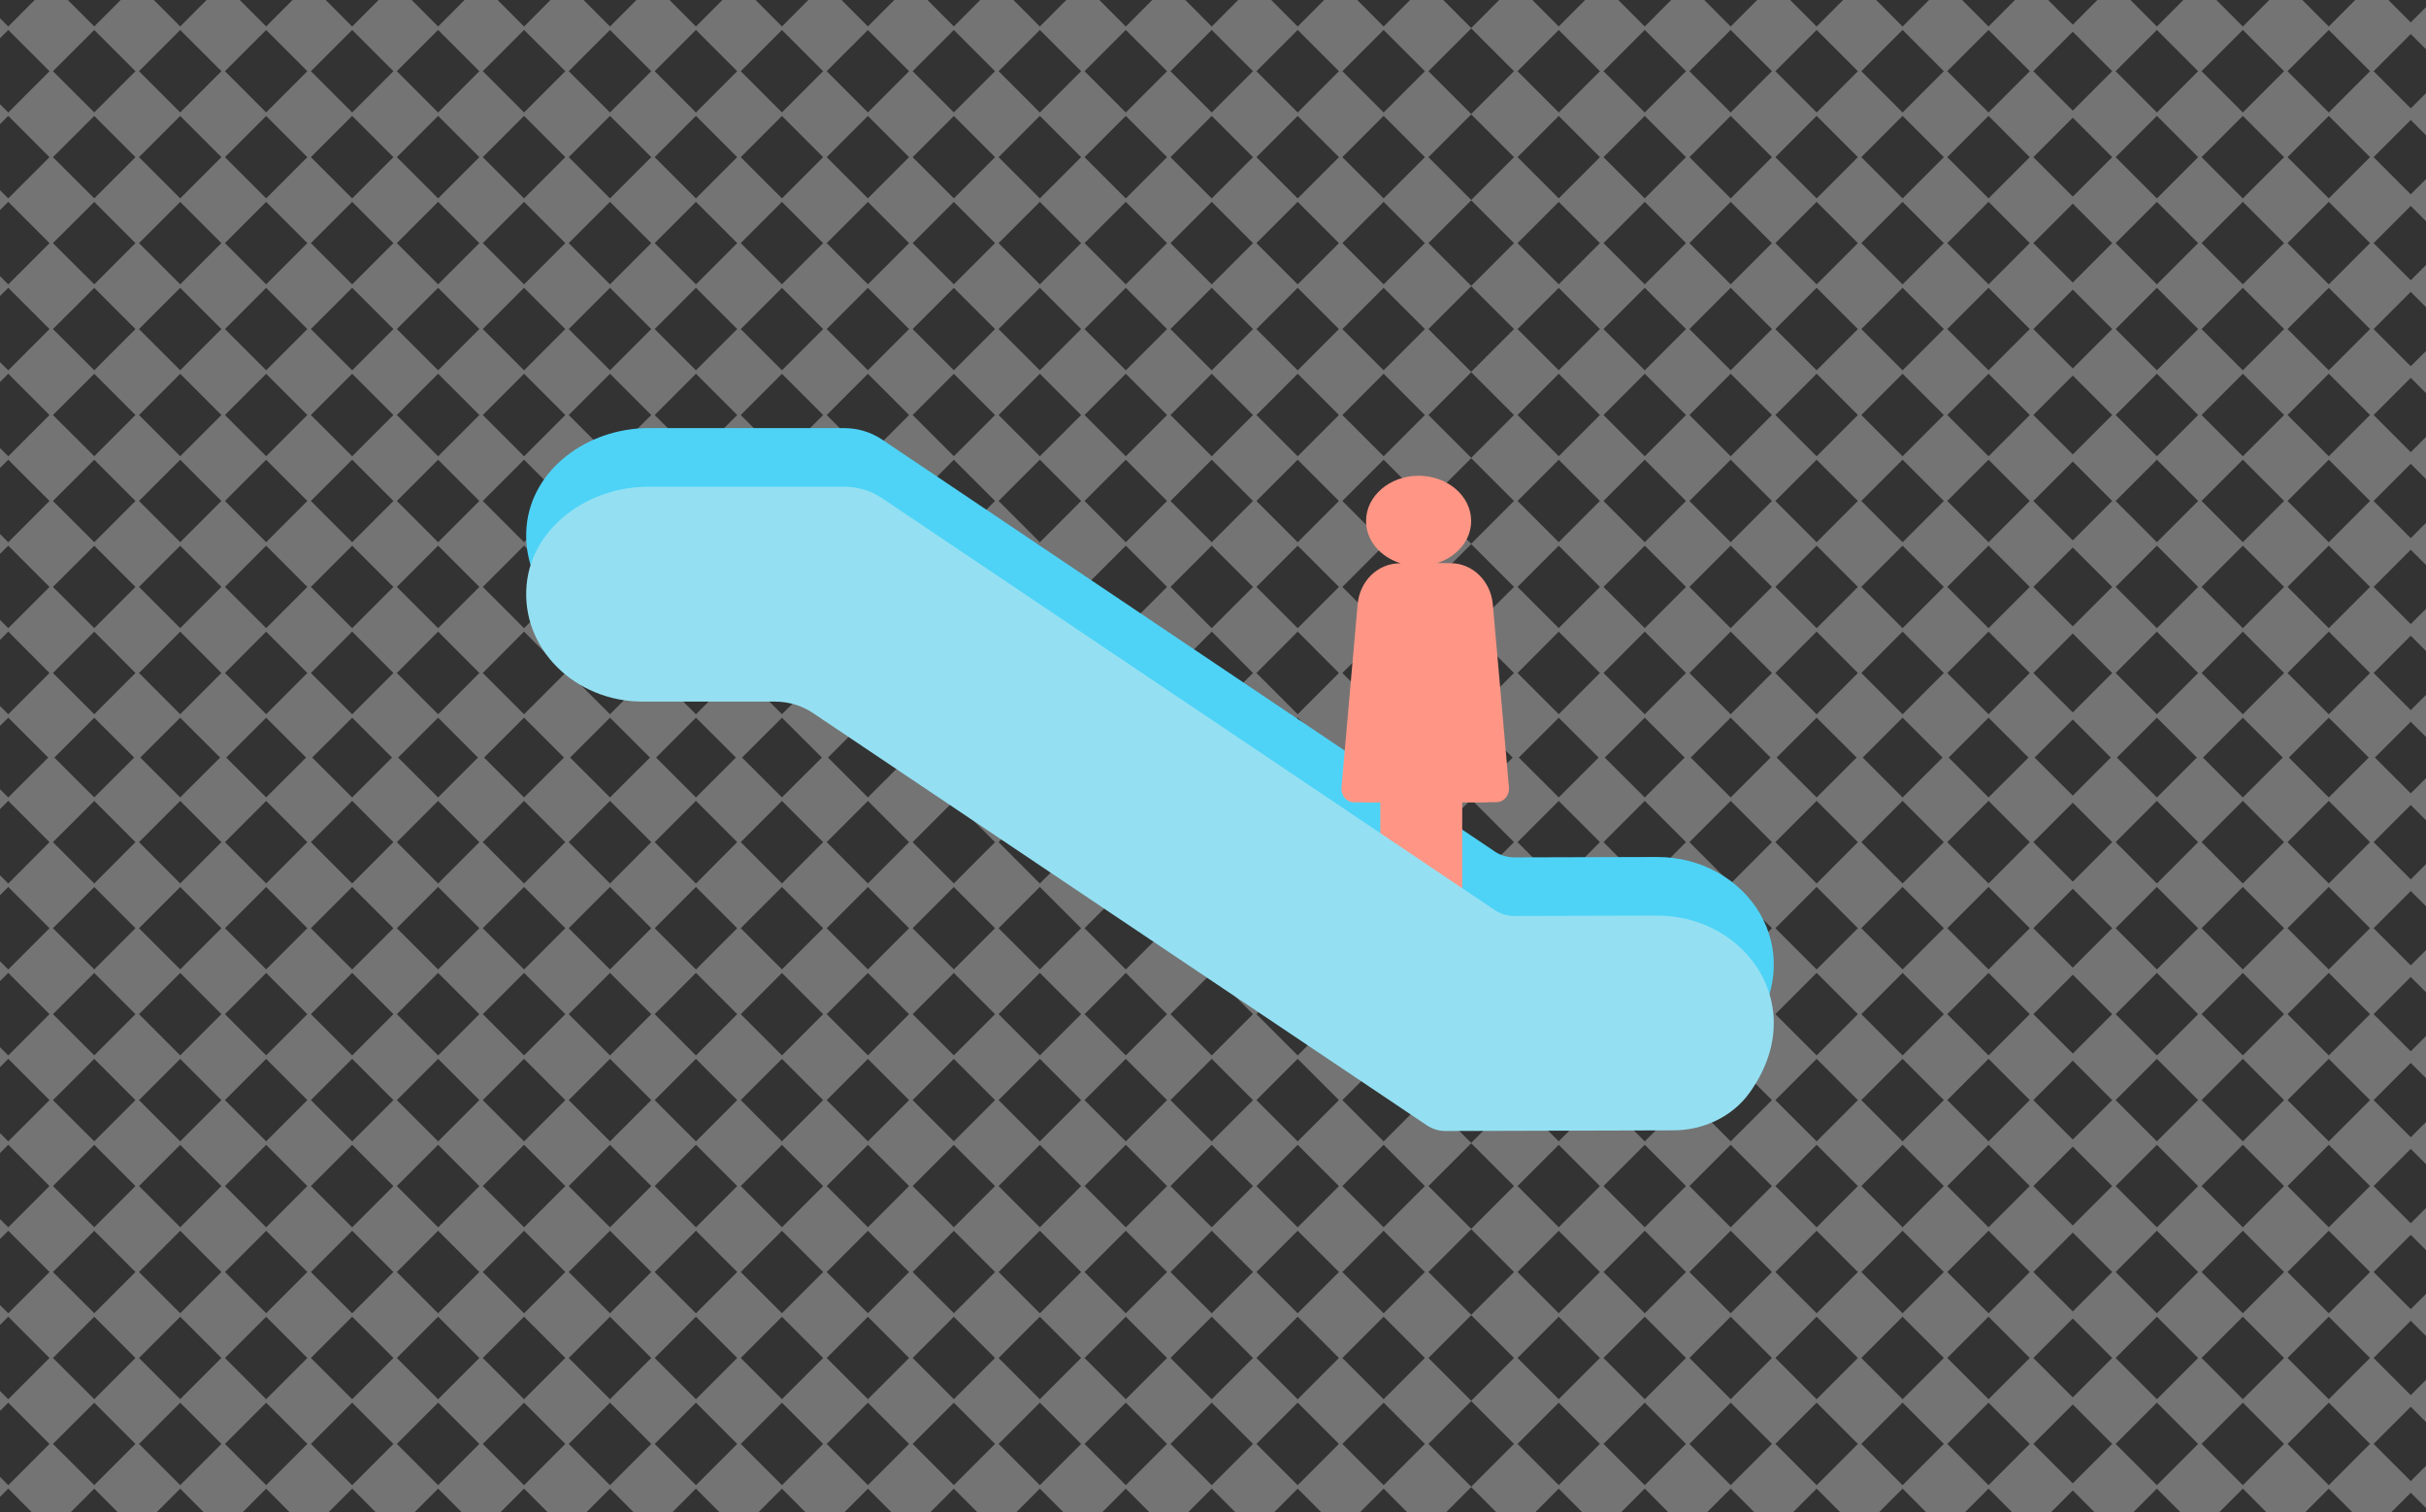 <?xml version="1.0" encoding="UTF-8"?><svg id="Layer_1" xmlns="http://www.w3.org/2000/svg" viewBox="0 0 192.51 119.99"><rect x="0" y="0" width="192.51" height="119.99" fill="#333333" stroke="none"/><defs><style>.cls-1{fill:#efefef;}.cls-2{fill:#ff9685;}.cls-3{fill:#94e0f2;}.cls-4{fill:#4ed3f7;}.cls-5{opacity:.35;}</style></defs><g class="cls-5"><polygon class="cls-1" points="-2.62 -1.18 .79 -4.59 -2.75 -8.13 -6.3 -4.59 -2.89 -1.18 -6.3 2.24 -2.89 5.65 -6.3 9.06 -2.89 12.47 -6.3 15.88 -2.89 19.29 -6.3 22.7 -2.89 26.11 -6.3 29.52 -2.89 32.93 -6.3 36.34 -2.89 39.75 -6.3 43.16 -2.89 46.57 -6.3 49.98 -2.89 53.4 -6.3 56.81 -2.75 60.35 .79 56.81 -2.62 53.4 .79 49.98 -2.62 46.57 .79 43.16 -2.62 39.75 .79 36.34 -2.62 32.93 .79 29.52 -2.62 26.11 .79 22.7 -2.62 19.29 .79 15.88 -2.62 12.47 .79 9.06 -2.62 5.65 .79 2.24 -2.62 -1.18"/><polygon class="cls-1" points="4.2 -1.18 7.62 -4.59 4.07 -8.13 .52 -4.59 3.93 -1.18 .52 2.24 3.93 5.65 .52 9.06 3.93 12.47 .52 15.88 3.93 19.29 .52 22.7 3.93 26.11 .52 29.52 3.93 32.93 .52 36.34 3.93 39.75 .52 43.16 3.93 46.57 .52 49.98 3.93 53.4 .52 56.81 4.07 60.35 7.62 56.81 4.2 53.4 7.62 49.98 4.2 46.57 7.62 43.16 4.2 39.75 7.62 36.34 4.2 32.93 7.62 29.52 4.2 26.11 7.62 22.7 4.2 19.29 7.62 15.88 4.2 12.47 7.62 9.06 4.2 5.65 7.62 2.24 4.2 -1.18"/><polygon class="cls-1" points="11.03 -1.18 14.44 -4.59 10.89 -8.13 7.34 -4.59 10.75 -1.18 7.34 2.24 10.75 5.65 7.34 9.06 10.75 12.47 7.34 15.88 10.75 19.29 7.34 22.7 10.75 26.11 7.34 29.52 10.75 32.93 7.34 36.34 10.75 39.75 7.34 43.16 10.75 46.57 7.34 49.98 10.75 53.4 7.34 56.81 10.89 60.35 14.44 56.81 11.03 53.4 14.44 49.98 11.03 46.57 14.44 43.16 11.03 39.75 14.44 36.34 11.03 32.93 14.44 29.52 11.03 26.11 14.44 22.7 11.03 19.29 14.44 15.88 11.03 12.47 14.44 9.06 11.03 5.65 14.44 2.24 11.03 -1.18"/><polygon class="cls-1" points="17.85 -1.18 21.26 -4.59 17.71 -8.13 14.16 -4.59 17.57 -1.18 14.16 2.24 17.57 5.65 14.16 9.06 17.57 12.47 14.16 15.88 17.57 19.29 14.16 22.7 17.57 26.11 14.16 29.52 17.57 32.93 14.16 36.34 17.57 39.75 14.16 43.16 17.57 46.57 14.16 49.98 17.57 53.4 14.16 56.81 17.71 60.35 21.26 56.81 17.85 53.4 21.26 49.98 17.85 46.57 21.26 43.16 17.85 39.75 21.26 36.34 17.85 32.93 21.26 29.52 17.85 26.11 21.26 22.7 17.85 19.29 21.26 15.88 17.85 12.47 21.26 9.06 17.85 5.65 21.26 2.24 17.85 -1.18"/><polygon class="cls-1" points="24.67 -1.18 28.08 -4.59 24.53 -8.13 20.98 -4.59 24.39 -1.18 20.98 2.24 24.39 5.65 20.98 9.06 24.39 12.47 20.98 15.88 24.39 19.29 20.98 22.7 24.39 26.11 20.98 29.52 24.39 32.93 20.98 36.34 24.39 39.75 20.98 43.16 24.39 46.57 20.98 49.98 24.39 53.4 20.98 56.81 24.53 60.35 28.08 56.81 24.67 53.4 28.08 49.98 24.67 46.57 28.08 43.16 24.67 39.75 28.08 36.34 24.67 32.93 28.08 29.52 24.67 26.11 28.08 22.7 24.67 19.29 28.08 15.88 24.67 12.47 28.08 9.06 24.67 5.65 28.08 2.24 24.67 -1.18"/><polygon class="cls-1" points="31.49 -1.18 34.9 -4.59 31.35 -8.13 27.81 -4.59 31.22 -1.18 27.81 2.24 31.22 5.65 27.81 9.06 31.22 12.47 27.81 15.88 31.22 19.29 27.81 22.7 31.22 26.11 27.81 29.52 31.22 32.93 27.81 36.34 31.22 39.75 27.81 43.16 31.22 46.57 27.81 49.98 31.22 53.4 27.81 56.81 31.35 60.35 34.9 56.81 31.49 53.4 34.9 49.98 31.49 46.57 34.9 43.16 31.49 39.75 34.9 36.34 31.49 32.93 34.9 29.52 31.49 26.11 34.9 22.7 31.49 19.29 34.9 15.88 31.49 12.47 34.9 9.06 31.49 5.65 34.9 2.24 31.49 -1.18"/><polygon class="cls-1" points="38.31 -1.18 41.72 -4.59 38.17 -8.13 34.63 -4.59 38.04 -1.18 34.63 2.24 38.04 5.65 34.63 9.06 38.04 12.47 34.63 15.88 38.04 19.29 34.63 22.7 38.04 26.11 34.63 29.52 38.04 32.93 34.63 36.34 38.04 39.75 34.63 43.16 38.04 46.57 34.63 49.98 38.04 53.4 34.63 56.81 38.17 60.35 41.72 56.81 38.31 53.4 41.72 49.98 38.31 46.57 41.72 43.16 38.31 39.75 41.72 36.34 38.31 32.93 41.72 29.52 38.31 26.11 41.72 22.7 38.31 19.29 41.72 15.88 38.31 12.47 41.72 9.06 38.31 5.65 41.72 2.24 38.31 -1.18"/><polygon class="cls-1" points="45.13 -1.18 48.54 -4.59 45 -8.13 41.45 -4.59 44.86 -1.18 41.45 2.24 44.86 5.65 41.45 9.06 44.86 12.47 41.45 15.88 44.86 19.29 41.45 22.7 44.86 26.11 41.45 29.52 44.86 32.93 41.45 36.34 44.86 39.75 41.45 43.16 44.86 46.57 41.45 49.98 44.86 53.4 41.45 56.81 45 60.35 48.54 56.81 45.13 53.4 48.54 49.98 45.13 46.57 48.54 43.16 45.13 39.75 48.54 36.34 45.13 32.93 48.54 29.52 45.13 26.11 48.54 22.7 45.13 19.29 48.54 15.88 45.13 12.47 48.54 9.06 45.13 5.65 48.54 2.24 45.13 -1.18"/><polygon class="cls-1" points="51.95 -1.18 55.36 -4.59 51.82 -8.13 48.27 -4.59 51.68 -1.18 48.27 2.24 51.68 5.65 48.27 9.06 51.68 12.47 48.27 15.88 51.68 19.29 48.27 22.7 51.68 26.11 48.27 29.52 51.68 32.93 48.27 36.34 51.68 39.75 48.27 43.16 51.68 46.57 48.27 49.98 51.68 53.4 48.27 56.81 51.82 60.35 55.36 56.81 51.95 53.4 55.36 49.98 51.95 46.57 55.36 43.16 51.95 39.75 55.36 36.34 51.95 32.93 55.36 29.52 51.95 26.11 55.36 22.7 51.95 19.29 55.36 15.88 51.95 12.47 55.36 9.06 51.95 5.65 55.36 2.24 51.95 -1.18"/><polygon class="cls-1" points="58.78 -1.18 62.19 -4.59 58.64 -8.13 55.09 -4.59 58.5 -1.18 55.09 2.24 58.5 5.65 55.09 9.06 58.5 12.47 55.09 15.88 58.5 19.29 55.09 22.7 58.5 26.11 55.09 29.52 58.5 32.93 55.09 36.34 58.5 39.75 55.09 43.16 58.5 46.57 55.09 49.98 58.5 53.4 55.09 56.81 58.64 60.35 62.19 56.81 58.78 53.4 62.19 49.98 58.78 46.57 62.19 43.16 58.78 39.75 62.19 36.34 58.78 32.93 62.19 29.52 58.78 26.11 62.19 22.7 58.78 19.29 62.19 15.88 58.78 12.47 62.19 9.06 58.78 5.65 62.19 2.24 58.78 -1.18"/><polygon class="cls-1" points="65.6 -1.18 69.01 -4.59 65.46 -8.13 61.91 -4.59 65.32 -1.18 61.91 2.24 65.32 5.65 61.91 9.06 65.32 12.47 61.91 15.88 65.32 19.29 61.91 22.7 65.32 26.11 61.91 29.52 65.32 32.93 61.91 36.34 65.32 39.75 61.91 43.16 65.32 46.57 61.91 49.98 65.32 53.4 61.91 56.81 65.46 60.35 69.01 56.81 65.6 53.4 69.01 49.98 65.6 46.57 69.01 43.16 65.6 39.75 69.01 36.34 65.6 32.93 69.01 29.52 65.6 26.11 69.01 22.7 65.6 19.29 69.01 15.88 65.6 12.47 69.01 9.06 65.6 5.65 69.01 2.24 65.6 -1.18"/><polygon class="cls-1" points="72.42 -1.18 75.83 -4.59 72.28 -8.13 68.73 -4.59 72.14 -1.18 68.73 2.24 72.14 5.65 68.73 9.06 72.14 12.47 68.73 15.88 72.14 19.29 68.73 22.7 72.14 26.11 68.73 29.52 72.14 32.93 68.73 36.34 72.14 39.75 68.73 43.16 72.14 46.57 68.73 49.98 72.14 53.4 68.73 56.81 72.28 60.35 75.83 56.81 72.42 53.4 75.83 49.98 72.42 46.57 75.83 43.16 72.42 39.75 75.83 36.34 72.42 32.93 75.83 29.52 72.42 26.11 75.83 22.7 72.42 19.29 75.83 15.88 72.42 12.47 75.83 9.06 72.42 5.65 75.83 2.24 72.42 -1.18"/><polygon class="cls-1" points="79.24 -1.18 82.65 -4.59 79.1 -8.13 75.55 -4.59 78.96 -1.18 75.55 2.24 78.96 5.65 75.55 9.06 78.96 12.47 75.55 15.88 78.96 19.29 75.55 22.7 78.96 26.11 75.55 29.52 78.96 32.93 75.55 36.34 78.96 39.75 75.55 43.16 78.96 46.57 75.55 49.98 78.96 53.4 75.55 56.81 79.1 60.35 82.65 56.81 79.24 53.4 82.65 49.98 79.24 46.57 82.65 43.16 79.24 39.75 82.65 36.34 79.24 32.93 82.65 29.52 79.24 26.11 82.65 22.7 79.24 19.29 82.65 15.88 79.24 12.47 82.65 9.06 79.24 5.65 82.65 2.24 79.24 -1.18"/><polygon class="cls-1" points="86.06 -1.18 89.47 -4.59 85.92 -8.13 82.38 -4.59 85.79 -1.18 82.38 2.24 85.79 5.65 82.38 9.06 85.79 12.47 82.38 15.88 85.79 19.29 82.38 22.7 85.79 26.11 82.38 29.52 85.79 32.93 82.38 36.34 85.79 39.75 82.38 43.16 85.79 46.57 82.38 49.98 85.79 53.4 82.38 56.81 85.92 60.35 89.47 56.81 86.06 53.4 89.47 49.98 86.06 46.57 89.47 43.16 86.06 39.75 89.47 36.34 86.06 32.93 89.47 29.52 86.06 26.11 89.47 22.7 86.06 19.29 89.47 15.88 86.06 12.47 89.47 9.06 86.06 5.65 89.47 2.24 86.06 -1.18"/><polygon class="cls-1" points="92.88 -1.18 96.29 -4.59 92.74 -8.13 89.2 -4.59 92.61 -1.18 89.2 2.24 92.61 5.65 89.2 9.06 92.61 12.47 89.2 15.88 92.61 19.29 89.2 22.7 92.61 26.11 89.2 29.52 92.61 32.93 89.2 36.34 92.61 39.75 89.2 43.16 92.61 46.57 89.2 49.98 92.61 53.4 89.2 56.81 92.74 60.35 96.29 56.81 92.88 53.4 96.29 49.98 92.88 46.57 96.29 43.16 92.88 39.75 96.29 36.34 92.88 32.93 96.29 29.52 92.88 26.11 96.29 22.7 92.88 19.29 96.29 15.88 92.88 12.47 96.29 9.06 92.88 5.65 96.29 2.24 92.88 -1.18"/><polygon class="cls-1" points="99.7 -1.18 103.11 -4.59 99.57 -8.13 96.02 -4.59 99.43 -1.18 96.02 2.24 99.43 5.65 96.02 9.06 99.43 12.47 96.02 15.88 99.43 19.29 96.02 22.7 99.43 26.11 96.02 29.52 99.43 32.93 96.02 36.34 99.43 39.75 96.02 43.16 99.43 46.57 96.02 49.98 99.43 53.4 96.02 56.81 99.57 60.35 103.11 56.81 99.7 53.4 103.11 49.98 99.7 46.57 103.11 43.16 99.7 39.75 103.11 36.34 99.7 32.93 103.11 29.52 99.7 26.11 103.11 22.7 99.7 19.29 103.11 15.88 99.7 12.47 103.11 9.06 99.7 5.65 103.11 2.24 99.7 -1.18"/><polygon class="cls-1" points="106.52 -1.18 109.93 -4.59 106.39 -8.13 102.84 -4.59 106.25 -1.18 102.84 2.24 106.25 5.65 102.84 9.06 106.25 12.47 102.84 15.88 106.25 19.29 102.84 22.7 106.25 26.11 102.84 29.52 106.25 32.93 102.84 36.34 106.25 39.75 102.84 43.16 106.25 46.57 102.84 49.98 106.25 53.4 102.84 56.81 106.39 60.35 109.93 56.81 106.52 53.4 109.93 49.98 106.52 46.57 109.93 43.16 106.52 39.75 109.93 36.34 106.52 32.93 109.93 29.52 106.52 26.11 109.93 22.7 106.52 19.29 109.93 15.88 106.52 12.47 109.93 9.06 106.52 5.65 109.93 2.24 106.52 -1.18"/><polygon class="cls-1" points="113.35 -1.18 116.76 -4.59 113.21 -8.13 109.66 -4.59 113.07 -1.18 109.66 2.24 113.07 5.65 109.66 9.06 113.07 12.47 109.66 15.88 113.07 19.29 109.66 22.7 113.07 26.11 109.66 29.52 113.07 32.93 109.66 36.34 113.07 39.75 109.66 43.16 113.07 46.57 109.66 49.98 113.07 53.4 109.66 56.81 113.21 60.35 116.76 56.81 113.35 53.4 116.76 49.98 113.35 46.57 116.76 43.16 113.35 39.75 116.76 36.34 113.35 32.93 116.76 29.52 113.35 26.11 116.76 22.7 113.35 19.29 116.76 15.88 113.35 12.47 116.76 9.06 113.35 5.65 116.76 2.24 113.35 -1.18"/><polygon class="cls-1" points="120.42 -1.18 123.83 -4.59 120.28 -8.13 116.73 -4.59 120.14 -1.18 116.73 2.24 120.14 5.65 116.73 9.06 120.14 12.47 116.73 15.88 120.14 19.29 116.73 22.7 120.14 26.11 116.73 29.52 120.14 32.93 116.73 36.34 120.14 39.75 116.73 43.16 120.14 46.57 116.73 49.98 120.14 53.4 116.73 56.81 120.28 60.35 123.83 56.81 120.42 53.4 123.83 49.98 120.42 46.57 123.83 43.16 120.42 39.75 123.83 36.34 120.42 32.93 123.83 29.52 120.42 26.11 123.83 22.7 120.42 19.29 123.83 15.88 120.42 12.47 123.83 9.06 120.42 5.65 123.83 2.24 120.42 -1.18"/><polygon class="cls-1" points="127.24 -1.18 130.65 -4.59 127.1 -8.13 123.55 -4.59 126.96 -1.18 123.55 2.24 126.96 5.65 123.55 9.06 126.96 12.47 123.55 15.88 126.96 19.29 123.55 22.7 126.96 26.11 123.55 29.52 126.96 32.93 123.55 36.34 126.96 39.75 123.55 43.16 126.96 46.57 123.55 49.98 126.96 53.4 123.55 56.81 127.1 60.35 130.65 56.81 127.24 53.4 130.65 49.98 127.24 46.57 130.65 43.16 127.24 39.75 130.65 36.34 127.24 32.93 130.65 29.52 127.24 26.11 130.65 22.7 127.24 19.29 130.65 15.88 127.24 12.47 130.65 9.06 127.24 5.65 130.65 2.24 127.24 -1.18"/><polygon class="cls-1" points="134.06 -1.18 137.47 -4.59 133.92 -8.13 130.38 -4.59 133.79 -1.18 130.38 2.24 133.79 5.65 130.38 9.06 133.79 12.47 130.38 15.88 133.79 19.29 130.38 22.7 133.79 26.11 130.38 29.52 133.79 32.93 130.38 36.34 133.79 39.75 130.38 43.16 133.79 46.57 130.38 49.98 133.79 53.4 130.38 56.81 133.92 60.35 137.47 56.81 134.06 53.4 137.47 49.98 134.06 46.57 137.47 43.16 134.06 39.75 137.47 36.34 134.06 32.93 137.47 29.52 134.06 26.11 137.47 22.7 134.06 19.29 137.47 15.88 134.06 12.47 137.47 9.06 134.06 5.65 137.47 2.24 134.06 -1.18"/><polygon class="cls-1" points="140.88 -1.18 144.29 -4.59 140.74 -8.13 137.2 -4.59 140.61 -1.18 137.2 2.24 140.61 5.65 137.2 9.06 140.61 12.47 137.2 15.88 140.61 19.29 137.2 22.7 140.61 26.11 137.2 29.52 140.61 32.93 137.2 36.34 140.61 39.75 137.2 43.16 140.61 46.57 137.2 49.98 140.61 53.4 137.2 56.81 140.74 60.35 144.29 56.81 140.88 53.4 144.29 49.98 140.88 46.57 144.29 43.16 140.88 39.75 144.29 36.34 140.88 32.93 144.29 29.52 140.88 26.11 144.29 22.7 140.88 19.29 144.29 15.88 140.88 12.47 144.29 9.06 140.88 5.65 144.29 2.24 140.88 -1.18"/><polygon class="cls-1" points="147.7 -1.18 151.11 -4.59 147.57 -8.13 144.02 -4.59 147.43 -1.18 144.02 2.24 147.43 5.65 144.02 9.06 147.43 12.47 144.02 15.88 147.43 19.29 144.02 22.7 147.43 26.11 144.02 29.52 147.43 32.93 144.02 36.34 147.43 39.75 144.02 43.16 147.43 46.57 144.02 49.98 147.43 53.4 144.02 56.81 147.57 60.35 151.11 56.81 147.7 53.4 151.11 49.98 147.7 46.57 151.11 43.16 147.7 39.75 151.11 36.34 147.7 32.93 151.11 29.52 147.7 26.11 151.11 22.7 147.7 19.29 151.11 15.88 147.7 12.47 151.11 9.06 147.7 5.65 151.11 2.24 147.7 -1.18"/><polygon class="cls-1" points="154.52 -1.18 157.93 -4.59 154.39 -8.13 150.84 -4.59 154.25 -1.18 150.84 2.24 154.25 5.65 150.84 9.06 154.25 12.47 150.84 15.88 154.25 19.29 150.84 22.7 154.25 26.11 150.84 29.52 154.25 32.93 150.84 36.34 154.25 39.75 150.84 43.16 154.25 46.57 150.84 49.98 154.25 53.4 150.84 56.81 154.39 60.35 157.93 56.81 154.52 53.4 157.93 49.98 154.52 46.57 157.93 43.16 154.52 39.75 157.93 36.34 154.52 32.93 157.93 29.52 154.52 26.11 157.93 22.7 154.52 19.29 157.93 15.88 154.52 12.47 157.93 9.06 154.52 5.65 157.93 2.24 154.52 -1.18"/><polygon class="cls-1" points="161.35 -1.18 164.76 -4.59 161.21 -8.13 157.66 -4.59 161.07 -1.18 157.66 2.24 161.07 5.65 157.66 9.06 161.07 12.47 157.66 15.88 161.07 19.29 157.66 22.7 161.07 26.11 157.66 29.52 161.07 32.93 157.66 36.34 161.07 39.75 157.66 43.16 161.07 46.57 157.66 49.98 161.07 53.4 157.66 56.81 161.21 60.35 164.76 56.81 161.35 53.4 164.76 49.98 161.35 46.57 164.76 43.16 161.35 39.75 164.76 36.34 161.35 32.93 164.76 29.52 161.35 26.11 164.76 22.7 161.35 19.29 164.76 15.88 161.35 12.47 164.76 9.06 161.35 5.65 164.76 2.24 161.35 -1.18"/><polygon class="cls-1" points="167.88 -1.18 171.29 -4.59 167.74 -8.13 164.2 -4.59 167.61 -1.18 164.2 2.24 167.61 5.65 164.2 9.06 167.61 12.47 164.2 15.88 167.61 19.29 164.2 22.7 167.61 26.11 164.2 29.52 167.61 32.93 164.2 36.34 167.61 39.75 164.2 43.16 167.61 46.57 164.2 49.98 167.61 53.4 164.2 56.81 167.74 60.35 171.29 56.81 167.88 53.4 171.29 49.98 167.88 46.57 171.29 43.16 167.88 39.75 171.29 36.34 167.88 32.93 171.29 29.52 167.88 26.11 171.29 22.7 167.88 19.29 171.29 15.88 167.88 12.47 171.29 9.06 167.88 5.65 171.29 2.24 167.88 -1.18"/><polygon class="cls-1" points="174.7 -1.18 178.11 -4.59 174.57 -8.13 171.02 -4.59 174.43 -1.18 171.02 2.24 174.43 5.65 171.02 9.06 174.43 12.47 171.02 15.88 174.43 19.29 171.02 22.7 174.43 26.11 171.02 29.52 174.43 32.93 171.02 36.34 174.43 39.75 171.02 43.16 174.43 46.57 171.02 49.98 174.43 53.4 171.02 56.81 174.57 60.35 178.11 56.81 174.7 53.4 178.11 49.98 174.7 46.57 178.11 43.16 174.7 39.75 178.11 36.34 174.7 32.93 178.11 29.52 174.7 26.11 178.11 22.7 174.7 19.29 178.11 15.88 174.7 12.47 178.11 9.06 174.7 5.65 178.11 2.24 174.7 -1.18"/><polygon class="cls-1" points="181.52 -1.18 184.93 -4.59 181.39 -8.13 177.84 -4.59 181.25 -1.18 177.84 2.24 181.25 5.65 177.84 9.06 181.25 12.47 177.84 15.88 181.25 19.29 177.84 22.7 181.25 26.11 177.84 29.52 181.25 32.93 177.84 36.34 181.25 39.75 177.84 43.16 181.25 46.57 177.84 49.98 181.25 53.4 177.84 56.81 181.39 60.35 184.93 56.81 181.52 53.4 184.93 49.98 181.52 46.57 184.93 43.16 181.52 39.75 184.93 36.34 181.52 32.93 184.93 29.52 181.52 26.11 184.93 22.7 181.52 19.29 184.93 15.88 181.52 12.47 184.93 9.06 181.52 5.65 184.93 2.24 181.52 -1.18"/><polygon class="cls-1" points="188.35 -1.18 191.76 -4.59 188.21 -8.13 184.66 -4.59 188.07 -1.18 184.66 2.24 188.07 5.65 184.66 9.06 188.07 12.47 184.66 15.88 188.07 19.29 184.66 22.7 188.07 26.11 184.66 29.52 188.07 32.93 184.66 36.34 188.07 39.75 184.66 43.16 188.07 46.57 184.66 49.98 188.07 53.4 184.66 56.81 188.21 60.35 191.76 56.81 188.35 53.4 191.76 49.98 188.35 46.57 191.76 43.16 188.35 39.75 191.76 36.34 188.35 32.93 191.76 29.52 188.35 26.11 191.76 22.7 188.35 19.29 191.76 15.88 188.35 12.47 191.76 9.06 188.35 5.65 191.76 2.24 188.35 -1.18"/><polygon class="cls-1" points="194.52 -1.18 197.93 -4.59 194.39 -8.13 190.84 -4.59 194.25 -1.18 190.84 2.24 194.25 5.65 190.84 9.06 194.25 12.47 190.84 15.88 194.25 19.29 190.84 22.7 194.25 26.11 190.84 29.52 194.25 32.93 190.84 36.34 194.25 39.75 190.84 43.16 194.25 46.57 190.84 49.98 194.25 53.4 190.84 56.81 194.39 60.35 197.93 56.81 194.52 53.4 197.93 49.98 194.52 46.57 197.93 43.16 194.52 39.75 197.93 36.34 194.52 32.93 197.93 29.52 194.52 26.11 197.93 22.7 194.52 19.29 197.93 15.88 194.52 12.47 197.93 9.06 194.52 5.65 197.93 2.24 194.52 -1.18"/><polygon class="cls-1" points="-2.62 66.82 .79 63.41 -2.75 59.87 -6.3 63.41 -2.89 66.82 -6.3 70.24 -2.89 73.65 -6.3 77.06 -2.89 80.47 -6.3 83.88 -2.89 87.29 -6.3 90.7 -2.89 94.11 -6.3 97.52 -2.89 100.93 -6.3 104.34 -2.89 107.75 -6.3 111.16 -2.89 114.57 -6.3 117.98 -2.89 121.4 -6.3 124.81 -2.75 128.35 .79 124.81 -2.62 121.4 .79 117.98 -2.62 114.57 .79 111.16 -2.62 107.75 .79 104.34 -2.62 100.93 .79 97.52 -2.62 94.11 .79 90.7 -2.62 87.29 .79 83.88 -2.62 80.47 .79 77.06 -2.62 73.65 .79 70.24 -2.62 66.82"/><polygon class="cls-1" points="4.2 66.82 7.62 63.41 4.07 59.87 .52 63.41 3.93 66.82 .52 70.24 3.93 73.65 .52 77.06 3.93 80.47 .52 83.88 3.93 87.29 .52 90.7 3.93 94.11 .52 97.52 3.93 100.93 .52 104.34 3.93 107.75 .52 111.16 3.93 114.57 .52 117.98 3.93 121.4 .52 124.81 4.07 128.35 7.62 124.81 4.2 121.4 7.62 117.98 4.2 114.57 7.62 111.16 4.2 107.75 7.62 104.34 4.2 100.93 7.62 97.52 4.2 94.11 7.62 90.7 4.2 87.29 7.62 83.88 4.2 80.47 7.62 77.06 4.2 73.65 7.62 70.24 4.2 66.82"/><polygon class="cls-1" points="11.03 66.82 14.44 63.41 10.89 59.87 7.34 63.41 10.75 66.82 7.34 70.24 10.75 73.65 7.34 77.06 10.75 80.47 7.34 83.88 10.75 87.29 7.34 90.7 10.75 94.11 7.34 97.52 10.75 100.93 7.34 104.34 10.75 107.75 7.34 111.16 10.75 114.57 7.34 117.98 10.75 121.4 7.34 124.81 10.89 128.35 14.44 124.81 11.03 121.4 14.44 117.98 11.03 114.57 14.44 111.16 11.03 107.75 14.44 104.34 11.03 100.93 14.44 97.52 11.03 94.11 14.44 90.7 11.03 87.29 14.44 83.88 11.03 80.47 14.44 77.06 11.03 73.65 14.44 70.24 11.03 66.82"/><polygon class="cls-1" points="17.85 66.82 21.26 63.41 17.71 59.87 14.16 63.41 17.57 66.82 14.16 70.24 17.57 73.65 14.16 77.06 17.57 80.47 14.16 83.88 17.57 87.29 14.16 90.7 17.57 94.11 14.16 97.52 17.57 100.93 14.16 104.34 17.57 107.75 14.16 111.16 17.57 114.57 14.16 117.98 17.57 121.4 14.16 124.81 17.71 128.35 21.26 124.81 17.85 121.4 21.26 117.98 17.85 114.57 21.26 111.16 17.85 107.75 21.26 104.34 17.85 100.93 21.26 97.52 17.85 94.11 21.26 90.7 17.85 87.29 21.26 83.88 17.85 80.47 21.26 77.06 17.85 73.65 21.26 70.24 17.85 66.82"/><polygon class="cls-1" points="24.67 66.82 28.08 63.41 24.53 59.87 20.98 63.41 24.39 66.82 20.98 70.24 24.39 73.65 20.98 77.06 24.39 80.47 20.98 83.88 24.39 87.29 20.98 90.7 24.39 94.11 20.98 97.52 24.39 100.93 20.98 104.34 24.39 107.75 20.98 111.16 24.39 114.57 20.98 117.98 24.39 121.4 20.98 124.81 24.53 128.35 28.08 124.81 24.67 121.4 28.08 117.98 24.67 114.57 28.08 111.16 24.67 107.75 28.08 104.34 24.67 100.93 28.08 97.52 24.67 94.11 28.08 90.7 24.67 87.29 28.08 83.88 24.67 80.47 28.08 77.06 24.67 73.65 28.08 70.24 24.67 66.82"/><polygon class="cls-1" points="31.49 66.82 34.9 63.41 31.35 59.87 27.81 63.41 31.22 66.82 27.81 70.24 31.22 73.65 27.81 77.06 31.22 80.47 27.81 83.88 31.22 87.29 27.81 90.7 31.22 94.11 27.81 97.52 31.22 100.93 27.81 104.34 31.22 107.75 27.81 111.16 31.22 114.57 27.81 117.98 31.22 121.4 27.81 124.81 31.35 128.35 34.9 124.81 31.49 121.4 34.9 117.98 31.49 114.57 34.9 111.16 31.49 107.75 34.9 104.34 31.49 100.93 34.9 97.52 31.49 94.11 34.9 90.7 31.49 87.29 34.9 83.88 31.49 80.47 34.9 77.06 31.49 73.65 34.9 70.24 31.49 66.82"/><polygon class="cls-1" points="38.31 66.82 41.72 63.41 38.17 59.87 34.63 63.41 38.04 66.82 34.63 70.24 38.04 73.65 34.63 77.06 38.04 80.47 34.63 83.88 38.04 87.29 34.63 90.7 38.04 94.11 34.63 97.52 38.04 100.93 34.63 104.34 38.04 107.75 34.63 111.16 38.04 114.57 34.63 117.98 38.04 121.4 34.63 124.81 38.17 128.35 41.72 124.81 38.31 121.4 41.72 117.98 38.31 114.57 41.72 111.16 38.31 107.75 41.72 104.34 38.31 100.93 41.72 97.52 38.31 94.11 41.72 90.7 38.31 87.29 41.72 83.88 38.31 80.47 41.72 77.06 38.31 73.65 41.72 70.24 38.31 66.82"/><polygon class="cls-1" points="45.13 66.82 48.54 63.41 45 59.87 41.45 63.41 44.86 66.82 41.45 70.24 44.86 73.65 41.45 77.06 44.86 80.47 41.45 83.88 44.86 87.29 41.45 90.7 44.86 94.11 41.45 97.52 44.86 100.93 41.45 104.34 44.86 107.75 41.45 111.16 44.86 114.57 41.45 117.98 44.86 121.4 41.45 124.81 45 128.35 48.54 124.81 45.13 121.4 48.54 117.98 45.13 114.57 48.54 111.16 45.13 107.75 48.54 104.34 45.13 100.93 48.54 97.52 45.13 94.11 48.54 90.7 45.13 87.29 48.54 83.88 45.13 80.47 48.54 77.06 45.13 73.65 48.54 70.24 45.13 66.82"/><polygon class="cls-1" points="51.95 66.82 55.36 63.41 51.82 59.87 48.27 63.41 51.68 66.82 48.27 70.24 51.68 73.65 48.27 77.06 51.68 80.47 48.27 83.88 51.68 87.29 48.27 90.7 51.68 94.11 48.27 97.52 51.68 100.93 48.27 104.34 51.68 107.75 48.27 111.16 51.68 114.57 48.27 117.98 51.68 121.4 48.27 124.81 51.82 128.35 55.36 124.81 51.95 121.4 55.36 117.98 51.95 114.57 55.36 111.16 51.95 107.75 55.36 104.34 51.95 100.93 55.36 97.52 51.95 94.11 55.36 90.7 51.95 87.29 55.36 83.88 51.95 80.47 55.36 77.06 51.95 73.65 55.36 70.24 51.95 66.82"/><polygon class="cls-1" points="58.78 66.82 62.19 63.41 58.64 59.87 55.09 63.41 58.5 66.82 55.09 70.24 58.5 73.65 55.09 77.06 58.5 80.47 55.09 83.88 58.5 87.29 55.09 90.7 58.5 94.11 55.09 97.52 58.5 100.93 55.09 104.34 58.5 107.75 55.09 111.16 58.5 114.57 55.09 117.98 58.5 121.4 55.09 124.81 58.64 128.35 62.19 124.81 58.78 121.4 62.19 117.98 58.78 114.57 62.19 111.16 58.78 107.75 62.19 104.34 58.78 100.93 62.19 97.52 58.78 94.11 62.19 90.7 58.78 87.29 62.19 83.88 58.78 80.47 62.19 77.06 58.78 73.65 62.19 70.24 58.78 66.82"/><polygon class="cls-1" points="65.6 66.82 69.01 63.41 65.46 59.87 61.91 63.41 65.32 66.82 61.91 70.24 65.32 73.65 61.91 77.06 65.32 80.47 61.91 83.88 65.32 87.29 61.91 90.7 65.32 94.11 61.91 97.52 65.32 100.93 61.91 104.34 65.32 107.75 61.91 111.16 65.32 114.57 61.91 117.98 65.32 121.4 61.91 124.81 65.46 128.35 69.01 124.81 65.6 121.4 69.01 117.98 65.6 114.57 69.01 111.16 65.6 107.75 69.01 104.34 65.6 100.93 69.01 97.52 65.6 94.11 69.01 90.7 65.6 87.29 69.01 83.88 65.6 80.47 69.01 77.06 65.6 73.65 69.01 70.24 65.6 66.82"/><polygon class="cls-1" points="72.42 66.82 75.83 63.41 72.28 59.87 68.73 63.41 72.14 66.82 68.73 70.24 72.14 73.65 68.73 77.06 72.14 80.47 68.73 83.88 72.14 87.29 68.73 90.7 72.14 94.11 68.73 97.52 72.14 100.93 68.73 104.34 72.14 107.75 68.73 111.16 72.14 114.57 68.73 117.98 72.14 121.4 68.73 124.81 72.28 128.35 75.83 124.81 72.42 121.4 75.83 117.98 72.42 114.57 75.83 111.16 72.42 107.75 75.83 104.34 72.42 100.93 75.83 97.52 72.42 94.11 75.83 90.7 72.42 87.29 75.83 83.88 72.42 80.47 75.83 77.06 72.42 73.65 75.83 70.24 72.42 66.82"/><polygon class="cls-1" points="79.24 66.82 82.65 63.41 79.1 59.87 75.55 63.41 78.96 66.82 75.55 70.24 78.96 73.65 75.55 77.06 78.96 80.47 75.55 83.88 78.96 87.29 75.55 90.7 78.96 94.11 75.55 97.52 78.96 100.93 75.55 104.34 78.96 107.75 75.55 111.16 78.96 114.57 75.55 117.98 78.96 121.4 75.55 124.81 79.1 128.35 82.65 124.81 79.24 121.4 82.65 117.98 79.24 114.57 82.65 111.16 79.24 107.75 82.65 104.34 79.24 100.93 82.65 97.52 79.24 94.11 82.65 90.7 79.24 87.29 82.65 83.88 79.24 80.47 82.65 77.06 79.24 73.65 82.65 70.24 79.24 66.82"/><polygon class="cls-1" points="86.06 66.82 89.47 63.41 85.92 59.87 82.38 63.41 85.79 66.82 82.38 70.24 85.79 73.65 82.38 77.06 85.79 80.47 82.38 83.88 85.79 87.29 82.38 90.7 85.79 94.11 82.38 97.52 85.79 100.93 82.38 104.34 85.79 107.75 82.38 111.16 85.79 114.57 82.38 117.98 85.79 121.4 82.38 124.81 85.92 128.35 89.47 124.81 86.06 121.4 89.47 117.98 86.06 114.57 89.47 111.16 86.06 107.75 89.47 104.34 86.06 100.93 89.47 97.52 86.06 94.11 89.47 90.7 86.06 87.29 89.47 83.88 86.06 80.47 89.47 77.06 86.06 73.65 89.47 70.24 86.06 66.82"/><polygon class="cls-1" points="92.88 66.82 96.29 63.41 92.74 59.87 89.2 63.41 92.61 66.82 89.2 70.24 92.61 73.65 89.2 77.06 92.61 80.47 89.2 83.88 92.61 87.29 89.2 90.7 92.61 94.11 89.2 97.52 92.61 100.93 89.2 104.34 92.61 107.75 89.2 111.16 92.61 114.57 89.2 117.98 92.61 121.4 89.2 124.81 92.74 128.35 96.29 124.81 92.88 121.4 96.29 117.98 92.88 114.57 96.29 111.16 92.88 107.75 96.29 104.34 92.88 100.93 96.29 97.52 92.88 94.11 96.29 90.7 92.88 87.29 96.29 83.88 92.88 80.47 96.29 77.06 92.88 73.65 96.29 70.24 92.88 66.82"/><polygon class="cls-1" points="99.7 66.82 103.11 63.41 99.57 59.87 96.02 63.41 99.43 66.82 96.02 70.24 99.43 73.65 96.02 77.06 99.43 80.47 96.02 83.88 99.43 87.29 96.02 90.7 99.43 94.11 96.02 97.52 99.43 100.93 96.02 104.34 99.43 107.75 96.02 111.16 99.43 114.57 96.02 117.98 99.43 121.4 96.02 124.81 99.57 128.35 103.11 124.81 99.7 121.4 103.11 117.98 99.7 114.57 103.11 111.16 99.7 107.75 103.11 104.34 99.7 100.93 103.11 97.52 99.7 94.11 103.11 90.7 99.7 87.29 103.11 83.88 99.7 80.47 103.11 77.06 99.7 73.65 103.11 70.24 99.7 66.82"/><polygon class="cls-1" points="106.52 66.82 109.93 63.41 106.39 59.87 102.84 63.41 106.25 66.82 102.84 70.24 106.25 73.65 102.84 77.06 106.25 80.47 102.84 83.88 106.25 87.29 102.84 90.7 106.25 94.11 102.84 97.52 106.25 100.93 102.84 104.34 106.25 107.75 102.84 111.16 106.25 114.57 102.84 117.98 106.25 121.4 102.84 124.81 106.39 128.35 109.93 124.81 106.52 121.4 109.93 117.98 106.52 114.57 109.93 111.16 106.52 107.75 109.93 104.34 106.52 100.93 109.93 97.52 106.52 94.11 109.93 90.7 106.52 87.29 109.93 83.88 106.52 80.47 109.93 77.06 106.52 73.65 109.93 70.24 106.52 66.82"/><polygon class="cls-1" points="113.35 66.82 116.76 63.41 113.21 59.87 109.66 63.41 113.07 66.82 109.66 70.24 113.07 73.65 109.66 77.06 113.07 80.47 109.66 83.88 113.07 87.29 109.66 90.7 113.07 94.11 109.66 97.52 113.07 100.93 109.66 104.34 113.07 107.75 109.66 111.16 113.07 114.57 109.66 117.98 113.07 121.4 109.66 124.81 113.21 128.35 116.76 124.81 113.35 121.4 116.76 117.98 113.35 114.57 116.76 111.16 113.35 107.75 116.76 104.34 113.35 100.93 116.76 97.52 113.35 94.11 116.76 90.7 113.35 87.29 116.76 83.88 113.35 80.47 116.76 77.06 113.35 73.65 116.76 70.24 113.35 66.82"/><polygon class="cls-1" points="120.42 66.82 123.83 63.41 120.28 59.87 116.73 63.41 120.14 66.82 116.73 70.24 120.14 73.65 116.73 77.06 120.14 80.47 116.73 83.88 120.14 87.29 116.73 90.7 120.14 94.11 116.73 97.52 120.14 100.93 116.73 104.34 120.14 107.75 116.73 111.16 120.14 114.57 116.73 117.98 120.14 121.4 116.73 124.81 120.28 128.35 123.83 124.81 120.42 121.4 123.83 117.98 120.42 114.57 123.83 111.16 120.42 107.75 123.83 104.34 120.42 100.93 123.83 97.52 120.42 94.11 123.83 90.7 120.42 87.29 123.83 83.88 120.42 80.47 123.83 77.06 120.42 73.65 123.83 70.24 120.42 66.82"/><polygon class="cls-1" points="127.24 66.82 130.65 63.41 127.1 59.87 123.55 63.41 126.96 66.82 123.55 70.24 126.96 73.65 123.55 77.06 126.96 80.47 123.55 83.88 126.96 87.29 123.55 90.7 126.96 94.11 123.55 97.52 126.96 100.93 123.55 104.34 126.96 107.75 123.55 111.16 126.96 114.57 123.55 117.98 126.96 121.4 123.55 124.81 127.1 128.35 130.65 124.81 127.24 121.4 130.65 117.98 127.24 114.57 130.65 111.16 127.24 107.75 130.65 104.34 127.24 100.93 130.65 97.52 127.24 94.11 130.65 90.7 127.24 87.29 130.65 83.88 127.24 80.47 130.65 77.06 127.24 73.65 130.65 70.24 127.24 66.82"/><polygon class="cls-1" points="134.06 66.82 137.47 63.41 133.92 59.87 130.38 63.41 133.79 66.82 130.38 70.24 133.79 73.65 130.38 77.06 133.79 80.47 130.38 83.88 133.79 87.29 130.38 90.7 133.79 94.11 130.38 97.52 133.79 100.93 130.38 104.34 133.79 107.75 130.38 111.16 133.79 114.57 130.38 117.98 133.79 121.4 130.38 124.81 133.92 128.35 137.47 124.81 134.06 121.4 137.47 117.98 134.06 114.57 137.47 111.16 134.06 107.75 137.47 104.34 134.06 100.93 137.47 97.52 134.06 94.11 137.47 90.7 134.06 87.29 137.47 83.88 134.06 80.47 137.47 77.06 134.06 73.65 137.47 70.24 134.06 66.82"/><polygon class="cls-1" points="140.88 66.82 144.29 63.41 140.74 59.87 137.2 63.41 140.61 66.82 137.2 70.24 140.61 73.65 137.2 77.06 140.61 80.47 137.2 83.88 140.61 87.29 137.2 90.7 140.61 94.11 137.2 97.52 140.61 100.93 137.2 104.34 140.61 107.75 137.2 111.16 140.61 114.57 137.2 117.98 140.61 121.4 137.2 124.81 140.74 128.35 144.29 124.81 140.88 121.4 144.29 117.98 140.88 114.57 144.29 111.16 140.88 107.75 144.29 104.34 140.88 100.93 144.29 97.52 140.88 94.11 144.29 90.7 140.88 87.29 144.29 83.88 140.88 80.47 144.29 77.06 140.88 73.65 144.29 70.24 140.88 66.82"/><polygon class="cls-1" points="147.7 66.82 151.11 63.41 147.57 59.87 144.02 63.41 147.43 66.82 144.02 70.24 147.43 73.65 144.02 77.06 147.43 80.47 144.02 83.88 147.43 87.29 144.02 90.7 147.43 94.11 144.02 97.52 147.43 100.93 144.02 104.34 147.43 107.75 144.02 111.16 147.43 114.57 144.02 117.98 147.43 121.4 144.02 124.81 147.57 128.35 151.11 124.81 147.7 121.4 151.11 117.98 147.7 114.57 151.11 111.16 147.7 107.75 151.11 104.34 147.7 100.93 151.11 97.52 147.7 94.11 151.11 90.7 147.7 87.29 151.11 83.88 147.7 80.47 151.11 77.06 147.7 73.65 151.11 70.24 147.7 66.82"/><polygon class="cls-1" points="154.52 66.82 157.93 63.41 154.39 59.87 150.84 63.41 154.25 66.82 150.84 70.24 154.25 73.65 150.84 77.06 154.25 80.47 150.84 83.88 154.25 87.29 150.84 90.7 154.25 94.11 150.84 97.52 154.25 100.93 150.84 104.34 154.25 107.75 150.84 111.16 154.25 114.57 150.84 117.98 154.25 121.4 150.84 124.81 154.39 128.35 157.93 124.81 154.52 121.4 157.93 117.98 154.52 114.57 157.93 111.16 154.52 107.75 157.93 104.34 154.52 100.93 157.93 97.52 154.52 94.11 157.93 90.7 154.52 87.29 157.93 83.88 154.52 80.47 157.93 77.06 154.52 73.65 157.93 70.24 154.52 66.82"/><polygon class="cls-1" points="161.35 66.82 164.76 63.41 161.21 59.87 157.66 63.41 161.07 66.82 157.66 70.24 161.07 73.65 157.66 77.06 161.07 80.47 157.66 83.88 161.07 87.29 157.66 90.7 161.07 94.11 157.66 97.52 161.07 100.93 157.66 104.34 161.07 107.75 157.66 111.16 161.07 114.57 157.66 117.98 161.07 121.4 157.66 124.81 161.21 128.35 164.76 124.81 161.35 121.4 164.76 117.98 161.35 114.57 164.76 111.16 161.35 107.75 164.76 104.34 161.35 100.93 164.76 97.52 161.35 94.11 164.76 90.7 161.35 87.29 164.76 83.88 161.35 80.47 164.76 77.06 161.35 73.65 164.76 70.24 161.35 66.82"/><polygon class="cls-1" points="167.88 66.82 171.29 63.41 167.74 59.87 164.2 63.41 167.61 66.82 164.2 70.24 167.61 73.65 164.2 77.06 167.61 80.47 164.2 83.88 167.61 87.29 164.2 90.7 167.61 94.11 164.2 97.52 167.61 100.93 164.2 104.34 167.61 107.75 164.2 111.16 167.61 114.57 164.2 117.98 167.61 121.4 164.2 124.81 167.74 128.35 171.29 124.81 167.88 121.4 171.29 117.98 167.88 114.57 171.29 111.16 167.88 107.75 171.29 104.34 167.88 100.93 171.29 97.52 167.88 94.11 171.29 90.7 167.88 87.29 171.29 83.88 167.88 80.47 171.29 77.06 167.88 73.65 171.29 70.24 167.88 66.82"/><polygon class="cls-1" points="174.7 66.82 178.11 63.41 174.57 59.87 171.02 63.41 174.43 66.82 171.02 70.24 174.43 73.65 171.02 77.06 174.43 80.47 171.02 83.88 174.43 87.29 171.02 90.7 174.43 94.11 171.02 97.52 174.43 100.93 171.02 104.34 174.43 107.75 171.02 111.16 174.43 114.57 171.02 117.98 174.43 121.4 171.02 124.81 174.57 128.35 178.11 124.81 174.7 121.4 178.11 117.98 174.7 114.57 178.11 111.16 174.7 107.75 178.11 104.34 174.7 100.93 178.11 97.52 174.7 94.11 178.11 90.7 174.7 87.29 178.11 83.88 174.7 80.47 178.11 77.06 174.7 73.65 178.11 70.24 174.7 66.82"/><polygon class="cls-1" points="181.52 66.82 184.93 63.41 181.39 59.87 177.84 63.41 181.25 66.82 177.84 70.24 181.25 73.65 177.84 77.06 181.25 80.47 177.84 83.88 181.25 87.29 177.84 90.7 181.25 94.11 177.84 97.52 181.25 100.93 177.84 104.34 181.25 107.75 177.84 111.16 181.25 114.57 177.84 117.98 181.25 121.4 177.84 124.81 181.39 128.35 184.93 124.81 181.52 121.4 184.93 117.98 181.52 114.57 184.93 111.16 181.52 107.75 184.93 104.34 181.52 100.93 184.93 97.52 181.52 94.11 184.93 90.7 181.52 87.29 184.93 83.88 181.52 80.47 184.93 77.06 181.52 73.65 184.93 70.24 181.52 66.82"/><polygon class="cls-1" points="188.35 66.82 191.76 63.41 188.21 59.87 184.66 63.41 188.07 66.82 184.66 70.24 188.07 73.65 184.66 77.06 188.07 80.47 184.66 83.88 188.07 87.29 184.66 90.7 188.07 94.11 184.66 97.52 188.07 100.93 184.66 104.34 188.07 107.75 184.66 111.16 188.07 114.57 184.66 117.98 188.07 121.4 184.66 124.81 188.21 128.35 191.76 124.81 188.35 121.4 191.76 117.98 188.35 114.57 191.76 111.16 188.35 107.75 191.76 104.34 188.35 100.93 191.76 97.52 188.35 94.11 191.76 90.7 188.35 87.29 191.76 83.88 188.35 80.47 191.76 77.06 188.35 73.65 191.76 70.24 188.35 66.82"/><polygon class="cls-1" points="194.52 66.82 197.93 63.41 194.39 59.87 190.84 63.41 194.25 66.82 190.84 70.24 194.25 73.65 190.84 77.06 194.25 80.47 190.84 83.88 194.25 87.29 190.84 90.7 194.25 94.11 190.84 97.52 194.25 100.93 190.84 104.34 194.25 107.75 190.84 111.16 194.25 114.57 190.84 117.98 194.25 121.4 190.84 124.81 194.39 128.35 197.93 124.81 194.52 121.4 197.93 117.98 194.52 114.57 197.93 111.16 194.52 107.75 197.93 104.34 194.52 100.93 197.93 97.52 194.52 94.11 197.93 90.7 194.52 87.29 197.93 83.88 194.52 80.47 197.93 77.06 194.52 73.65 197.93 70.24 194.52 66.82"/></g><path class="cls-4" d="m131.49,68l-11.31.03c-.57,0-1.12-.16-1.57-.47l-48.66-32.71c-.86-.57-1.89-.88-2.95-.88h-15.53c-4.87,0-9.26,3.28-9.68,7.76-.48,5.05,3.83,9.29,9.2,9.29h10.5c1.09,0,2.16.32,3.04.92l48.71,32.71c.44.29.96.45,1.5.44l18.04-.05c2.42,0,4.71-1.11,6.05-2.98,4.91-6.85-.31-14.08-7.34-14.06Z"/><path class="cls-2" d="m118.76,63.65h-10.38c-.59,0-1.05-.55-.99-1.18l1.28-14.52c.16-1.85,1.61-3.26,3.33-3.26h3.12c1.73,0,3.18,1.42,3.34,3.27l1.28,14.51c.06.63-.4,1.18-.99,1.18Z"/><path class="cls-2" d="m117.54,47.97c-.16-1.85-1.61-3.27-3.34-3.27h-.22c1.61-.5,2.76-1.81,2.76-3.36,0-1.98-1.87-3.59-4.17-3.59s-4.17,1.61-4.17,3.59c0,1.56,1.15,2.87,2.76,3.36h-.1c-1.73,0-3.17,1.41-3.33,3.26l-1.28,14.52c-.06.63.4,1.18.99,1.18h10.38c.59,0,1.05-.55.99-1.18l-1.28-14.51Z"/><rect class="cls-2" x="109.53" y="58.36" width="6.5" height="14.39" rx="1.31" ry="1.31"/><path class="cls-3" d="m131.49,72.65l-11.31.03c-.57,0-1.12-.16-1.57-.47l-48.66-32.71c-.86-.57-1.89-.88-2.95-.88h-15.53c-4.87,0-9.26,3.28-9.68,7.76-.48,5.05,3.83,9.29,9.2,9.29h10.5c1.09,0,2.16.32,3.04.92l48.71,32.71c.44.29.96.45,1.5.44l18.04-.05c2.42,0,4.71-1.11,6.05-2.98,4.91-6.85-.31-14.08-7.34-14.06Z"/></svg>